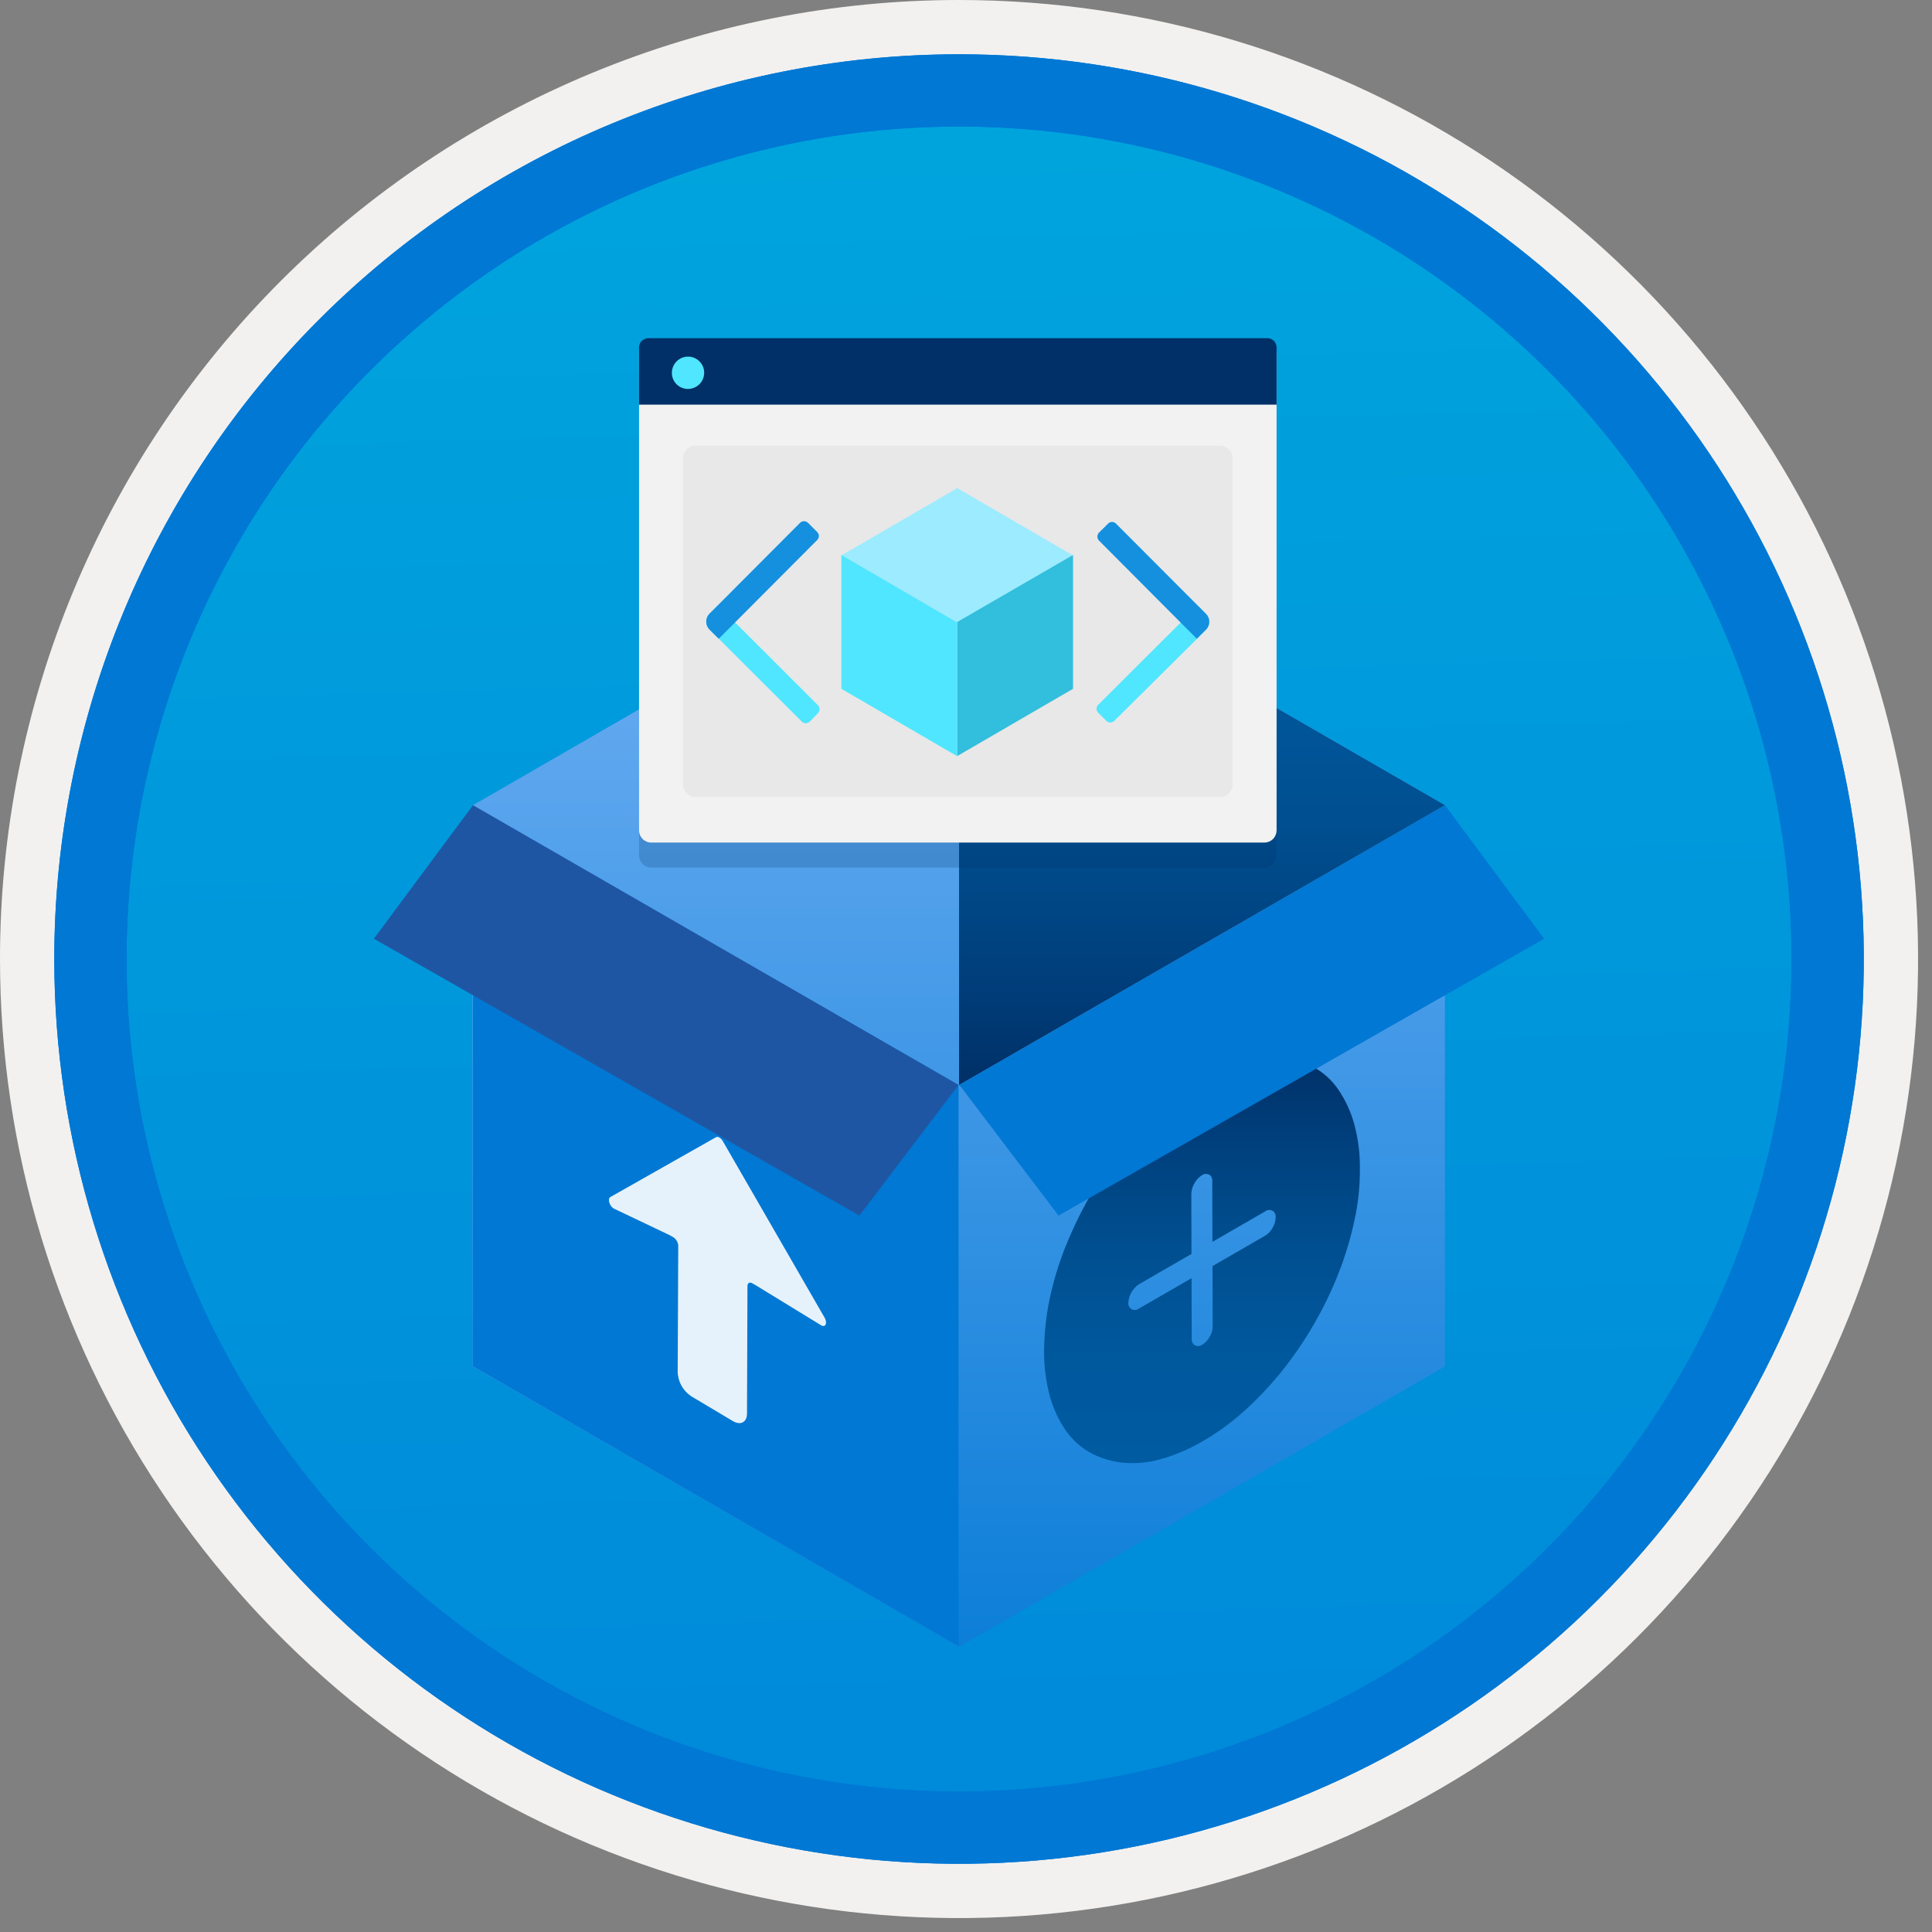 <svg width="100" height="100" viewBox="0 0 100 100" fill="none" xmlns="http://www.w3.org/2000/svg">
<rect x="0" y="0" width="100" height="100" fill="#808080" stroke="none"/>
<g clip-path="url(#clip0_375_6707)">
<path d="M49.64 96.45C40.382 96.45 31.332 93.704 23.634 88.561C15.936 83.417 9.936 76.107 6.393 67.553C2.85 59 1.923 49.588 3.73 40.508C5.536 31.427 9.994 23.087 16.54 16.54C23.087 9.994 31.428 5.535 40.508 3.729C49.588 1.923 59 2.85 67.553 6.393C76.107 9.936 83.418 15.936 88.561 23.634C93.705 31.331 96.45 40.382 96.45 49.64C96.451 55.787 95.24 61.874 92.888 67.554C90.535 73.233 87.088 78.394 82.741 82.74C78.394 87.087 73.234 90.535 67.554 92.888C61.875 95.24 55.787 96.45 49.64 96.45V96.45Z" fill="url(#paint0_linear_375_6707)"/>
<path fill-rule="evenodd" clip-rule="evenodd" d="M95.54 49.64C95.54 58.718 92.848 67.592 87.805 75.141C82.761 82.689 75.592 88.572 67.205 92.046C58.818 95.52 49.589 96.429 40.685 94.658C31.782 92.887 23.603 88.515 17.184 82.096C10.765 75.677 6.393 67.498 4.622 58.594C2.851 49.691 3.76 40.462 7.234 32.075C10.708 23.688 16.591 16.519 24.139 11.475C31.688 6.432 40.562 3.74 49.64 3.74C55.668 3.74 61.636 4.927 67.205 7.234C72.774 9.54 77.834 12.921 82.096 17.184C86.359 21.446 89.739 26.506 92.046 32.075C94.353 37.644 95.54 43.612 95.54 49.64V49.64ZM49.64 -0C59.458 -0 69.055 2.911 77.219 8.366C85.382 13.82 91.744 21.573 95.501 30.643C99.258 39.714 100.242 49.695 98.326 59.324C96.411 68.953 91.683 77.798 84.741 84.741C77.799 91.683 68.954 96.411 59.324 98.326C49.695 100.241 39.714 99.258 30.644 95.501C21.573 91.744 13.82 85.382 8.366 77.218C2.911 69.055 -1.61629e-06 59.458 3.61524e-07 49.64C-0.001 43.121 1.283 36.666 3.777 30.642C6.271 24.62 9.928 19.147 14.537 14.537C19.147 9.928 24.62 6.271 30.643 3.777C36.666 1.283 43.121 -0.001 49.64 -0V-0Z" fill="#F2F1F0"/>
<path fill-rule="evenodd" clip-rule="evenodd" d="M92.73 49.64C92.73 58.162 90.202 66.493 85.468 73.579C80.733 80.666 74.003 86.189 66.129 89.45C58.256 92.711 49.592 93.565 41.233 91.902C32.874 90.239 25.197 86.135 19.17 80.109C13.144 74.083 9.04 66.405 7.378 58.046C5.715 49.688 6.568 41.024 9.83 33.15C13.091 25.276 18.614 18.547 25.7 13.812C32.786 9.077 41.117 6.55 49.64 6.55C55.298 6.55 60.902 7.664 66.13 9.829C71.358 11.995 76.108 15.169 80.11 19.17C84.111 23.171 87.285 27.922 89.45 33.15C91.616 38.378 92.73 43.981 92.73 49.64ZM49.64 2.81C58.902 2.81 67.956 5.557 75.657 10.702C83.358 15.848 89.36 23.162 92.905 31.719C96.449 40.276 97.377 49.692 95.57 58.776C93.763 67.86 89.303 76.204 82.753 82.754C76.204 89.303 67.86 93.763 58.776 95.57C49.691 97.377 40.276 96.45 31.718 92.905C23.161 89.361 15.848 83.359 10.702 75.657C5.556 67.956 2.81 58.902 2.81 49.64C2.811 37.22 7.745 25.31 16.527 16.527C25.309 7.745 37.22 2.811 49.64 2.81V2.81Z" fill="#0078D4"/>
<path fill-rule="evenodd" clip-rule="evenodd" d="M92.73 49.64C92.73 58.162 90.202 66.493 85.468 73.579C80.733 80.665 74.003 86.189 66.129 89.45C58.256 92.711 49.592 93.565 41.233 91.902C32.874 90.239 25.197 86.135 19.17 80.109C13.144 74.083 9.04 66.405 7.378 58.046C5.715 49.688 6.568 41.024 9.83 33.15C13.091 25.276 18.614 18.547 25.7 13.812C32.786 9.077 41.117 6.55 49.64 6.55C55.298 6.55 60.902 7.664 66.13 9.829C71.358 11.995 76.108 15.169 80.11 19.17C84.111 23.171 87.285 27.922 89.45 33.15C91.616 38.378 92.73 43.981 92.73 49.64V49.64ZM49.64 2.81C58.902 2.81 67.956 5.556 75.657 10.702C83.358 15.848 89.36 23.162 92.905 31.719C96.449 40.276 97.377 49.692 95.57 58.776C93.763 67.86 89.303 76.204 82.753 82.754C76.204 89.303 67.86 93.763 58.776 95.57C49.691 97.377 40.276 96.45 31.718 92.905C23.161 89.361 15.848 83.358 10.702 75.657C5.556 67.956 2.81 58.902 2.81 49.64C2.811 37.22 7.745 25.309 16.527 16.527C25.309 7.745 37.22 2.811 49.64 2.81V2.81Z" fill="#0078D4"/>
<path d="M24.483 41.676L49.64 27.158L74.79 41.676V70.725L49.64 85.243L24.45 70.725V41.776L24.483 41.676Z" fill="url(#paint1_linear_375_6707)"/>
<path d="M24.518 41.728L49.614 56.158L49.617 85.197L24.483 70.712V41.828L24.518 41.728Z" fill="#0078D4"/>
<path d="M55.144 64.541C55.509 63.634 55.935 62.752 56.418 61.902C56.899 61.052 57.448 60.242 58.06 59.481C58.658 58.741 59.312 58.048 60.016 57.409C60.686 56.808 61.415 56.275 62.192 55.821C62.876 55.422 63.608 55.111 64.37 54.896C65.004 54.719 65.666 54.659 66.323 54.72C66.906 54.779 67.472 54.952 67.989 55.231C68.499 55.511 68.936 55.908 69.266 56.388C69.636 56.931 69.915 57.532 70.091 58.165C70.297 58.926 70.397 59.712 70.387 60.5C70.394 61.397 70.3 62.292 70.106 63.168C69.908 64.098 69.633 65.01 69.285 65.895C68.929 66.807 68.503 67.689 68.011 68.535C67.525 69.379 66.976 70.185 66.369 70.947C65.777 71.687 65.125 72.379 64.421 73.014C63.753 73.618 63.024 74.15 62.245 74.603C61.559 75.003 60.824 75.316 60.06 75.532C59.425 75.711 58.763 75.771 58.106 75.708C57.526 75.647 56.963 75.475 56.448 75.201C55.937 74.916 55.498 74.519 55.163 74.04C54.791 73.497 54.513 72.896 54.338 72.262C54.137 71.504 54.037 70.722 54.042 69.937C54.048 69.037 54.142 68.141 54.324 67.26C54.519 66.332 54.794 65.422 55.144 64.541V64.541ZM58.568 67.763C58.629 67.795 58.697 67.809 58.764 67.803C58.832 67.797 58.897 67.772 58.951 67.731L61.674 66.159L61.683 69.288C61.675 69.355 61.687 69.423 61.716 69.484C61.745 69.545 61.791 69.596 61.848 69.632C61.908 69.664 61.976 69.678 62.044 69.672C62.112 69.666 62.177 69.641 62.231 69.6C62.392 69.5 62.524 69.359 62.613 69.191C62.711 69.032 62.765 68.849 62.767 68.662L62.759 65.533L65.489 63.956C65.65 63.856 65.782 63.715 65.871 63.547C65.97 63.388 66.023 63.205 66.026 63.018C66.036 62.951 66.026 62.882 65.998 62.82C65.97 62.758 65.925 62.706 65.868 62.669C65.808 62.638 65.74 62.625 65.672 62.63C65.605 62.636 65.54 62.661 65.486 62.701L62.755 64.278L62.746 61.149C62.756 61.082 62.746 61.013 62.719 60.951C62.691 60.889 62.646 60.837 62.589 60.8C62.528 60.769 62.46 60.756 62.393 60.762C62.325 60.767 62.26 60.792 62.206 60.832C62.049 60.938 61.919 61.077 61.825 61.241C61.73 61.404 61.675 61.587 61.662 61.775L61.67 64.904L58.948 66.476C58.791 66.581 58.66 66.721 58.566 66.884C58.472 67.048 58.416 67.231 58.403 67.419C58.396 67.486 58.407 67.554 58.436 67.615C58.465 67.676 58.511 67.727 58.568 67.763Z" fill="url(#paint2_linear_375_6707)"/>
<path opacity="0.9" d="M37.235 58.879C37.21 58.86 37.18 58.848 37.149 58.846C37.118 58.843 37.086 58.849 37.058 58.862L31.595 61.957C31.433 62.047 31.543 62.425 31.769 62.554L34.673 63.938L34.854 64.042C34.928 64.09 34.989 64.155 35.032 64.231C35.076 64.307 35.101 64.393 35.106 64.481L35.077 71.044C35.09 71.289 35.16 71.527 35.282 71.74C35.404 71.953 35.573 72.134 35.777 72.27L37.942 73.561C38.342 73.79 38.662 73.613 38.665 73.161L38.688 66.568C38.688 66.407 38.797 66.343 38.939 66.423L39.12 66.526L42.502 68.598C42.728 68.727 42.841 68.479 42.682 68.204L37.413 59.066C37.37 58.989 37.309 58.925 37.235 58.879Z" fill="white"/>
<path d="M44.482 62.919L49.614 56.158L24.483 41.676L19.351 48.588L44.482 62.919Z" fill="#1F56A3"/>
<path d="M54.791 62.919L49.659 56.158L74.79 41.676L79.922 48.588L54.791 62.919Z" fill="#0078D4"/>
<path d="M49.64 27.158V56.158L74.79 41.676L49.64 27.158Z" fill="url(#paint3_linear_375_6707)"/>
<path opacity="0.2" d="M33.706 44.907H65.446C65.613 44.906 65.773 44.84 65.891 44.722C66.009 44.604 66.075 44.444 66.076 44.277V19.497H33.077V44.277C33.077 44.444 33.144 44.604 33.261 44.722C33.38 44.84 33.539 44.906 33.706 44.907V44.907Z" fill="#003067"/>
<path d="M33.706 43.611H65.446C65.613 43.61 65.773 43.544 65.891 43.426C66.009 43.308 66.075 43.148 66.076 42.982V18.201H33.077V42.982C33.077 43.148 33.144 43.308 33.261 43.426C33.38 43.544 33.539 43.61 33.706 43.611V43.611Z" fill="#F2F2F2"/>
<path d="M33.077 20.944H66.076V17.986C66.076 17.922 66.063 17.86 66.039 17.801C66.015 17.742 65.98 17.689 65.935 17.644C65.89 17.599 65.837 17.564 65.778 17.54C65.719 17.515 65.656 17.503 65.593 17.503H33.559C33.496 17.503 33.433 17.515 33.374 17.54C33.316 17.564 33.262 17.599 33.218 17.644C33.173 17.689 33.137 17.742 33.113 17.801C33.089 17.86 33.077 17.922 33.077 17.986V20.944Z" fill="url(#paint4_linear_375_6707)"/>
<path d="M35.615 20.131C35.781 20.13 35.942 20.081 36.08 19.988C36.217 19.896 36.324 19.765 36.386 19.612C36.449 19.459 36.465 19.291 36.433 19.128C36.4 18.966 36.32 18.817 36.202 18.701C36.085 18.584 35.936 18.505 35.773 18.473C35.611 18.442 35.443 18.459 35.29 18.522C35.138 18.586 35.007 18.694 34.916 18.832C34.824 18.97 34.776 19.131 34.776 19.297C34.775 19.407 34.796 19.516 34.838 19.618C34.88 19.72 34.942 19.813 35.02 19.89C35.098 19.968 35.191 20.029 35.294 20.071C35.396 20.112 35.505 20.132 35.615 20.131V20.131Z" fill="#50E6FF"/>
<path d="M63.151 23.073H35.995C35.638 23.073 35.348 23.363 35.348 23.721V40.602C35.348 40.959 35.638 41.249 35.995 41.249H63.151C63.508 41.249 63.798 40.959 63.798 40.602V23.721C63.798 23.363 63.508 23.073 63.151 23.073Z" fill="#E8E8E8"/>
<path d="M43.565 28.739L49.548 25.265L55.52 28.739L49.548 32.215L43.565 28.739Z" fill="#9CEBFF"/>
<path d="M55.54 28.725V35.652L49.539 39.138V32.199L55.54 28.725Z" fill="#32BEDD"/>
<path d="M49.539 32.211V39.138L43.549 35.652V28.725L49.539 32.211Z" fill="#50E6FF"/>
<path d="M42.34 36.915L41.913 37.349C41.859 37.404 41.786 37.435 41.709 37.435C41.632 37.436 41.559 37.406 41.504 37.352L41.501 37.349L36.727 32.584C36.618 32.477 36.555 32.33 36.554 32.177C36.553 32.023 36.612 31.875 36.72 31.766L36.727 31.758L37.161 31.331L42.34 36.504C42.393 36.558 42.422 36.631 42.422 36.707C42.422 36.782 42.393 36.855 42.34 36.909V36.915Z" fill="#50E6FF"/>
<path d="M41.822 27.061L42.299 27.539C42.326 27.566 42.348 27.597 42.362 27.632C42.377 27.667 42.385 27.705 42.385 27.743C42.385 27.781 42.378 27.819 42.363 27.854C42.349 27.889 42.328 27.921 42.301 27.948L42.299 27.95L37.202 33.063L36.724 32.59C36.615 32.48 36.554 32.331 36.554 32.176C36.554 32.021 36.615 31.873 36.724 31.763L41.411 27.061C41.438 27.035 41.47 27.013 41.505 26.998C41.54 26.984 41.577 26.976 41.615 26.976C41.653 26.976 41.691 26.983 41.726 26.997C41.761 27.012 41.793 27.033 41.82 27.06L41.822 27.061Z" fill="#1490DF"/>
<path d="M56.838 36.888C56.786 36.834 56.757 36.761 56.757 36.686C56.757 36.611 56.786 36.539 56.838 36.485L61.993 31.345L62.427 31.779C62.536 31.887 62.598 32.033 62.598 32.187C62.599 32.34 62.539 32.488 62.431 32.597L62.427 32.6L57.672 37.316C57.618 37.368 57.546 37.398 57.471 37.398C57.395 37.398 57.323 37.368 57.269 37.316L56.838 36.888Z" fill="#50E6FF"/>
<path d="M57.759 27.098L62.421 31.771C62.53 31.88 62.59 32.027 62.59 32.18C62.59 32.333 62.53 32.48 62.421 32.589L61.947 33.063L56.884 27.982C56.831 27.926 56.801 27.852 56.801 27.775C56.801 27.698 56.831 27.623 56.884 27.568L57.357 27.098C57.411 27.046 57.483 27.016 57.558 27.016C57.633 27.016 57.705 27.046 57.759 27.098V27.098Z" fill="#1490DF"/>
</g>
<defs>
<linearGradient id="paint0_linear_375_6707" x1="47.87" y1="-15.153" x2="51.852" y2="130.615" gradientUnits="userSpaceOnUse">
<stop stop-color="#00ABDE"/>
<stop offset="1" stop-color="#007ED8"/>
</linearGradient>
<linearGradient id="paint1_linear_375_6707" x1="49.62" y1="92.639" x2="49.62" y2="16.393" gradientUnits="userSpaceOnUse">
<stop stop-color="#0078D4"/>
<stop offset="1" stop-color="#83B9F9"/>
</linearGradient>
<linearGradient id="paint2_linear_375_6707" x1="62.215" y1="75.736" x2="62.215" y2="54.658" gradientUnits="userSpaceOnUse">
<stop stop-color="#005BA1"/>
<stop offset="0.26" stop-color="#00589D"/>
<stop offset="0.53" stop-color="#004F90"/>
<stop offset="0.8" stop-color="#003F7C"/>
<stop offset="1" stop-color="#003067"/>
</linearGradient>
<linearGradient id="paint3_linear_375_6707" x1="62.215" y1="56.158" x2="62.215" y2="27.106" gradientUnits="userSpaceOnUse">
<stop stop-color="#003067"/>
<stop offset="0.2" stop-color="#003F7C"/>
<stop offset="0.47" stop-color="#004F90"/>
<stop offset="0.74" stop-color="#00589D"/>
<stop offset="1" stop-color="#005BA1"/>
</linearGradient>
<linearGradient id="paint4_linear_375_6707" x1="1124.57" y1="83.641" x2="2215.45" y2="83.641" gradientUnits="userSpaceOnUse">
<stop stop-color="#003067"/>
<stop offset="0.2" stop-color="#003F7C"/>
<stop offset="0.47" stop-color="#004F90"/>
<stop offset="0.74" stop-color="#00589D"/>
<stop offset="1" stop-color="#005BA1"/>
</linearGradient>
<clipPath id="clip0_375_6707">
<rect width="99.28" height="99.28" fill="white"/>
</clipPath>
</defs>
</svg>

